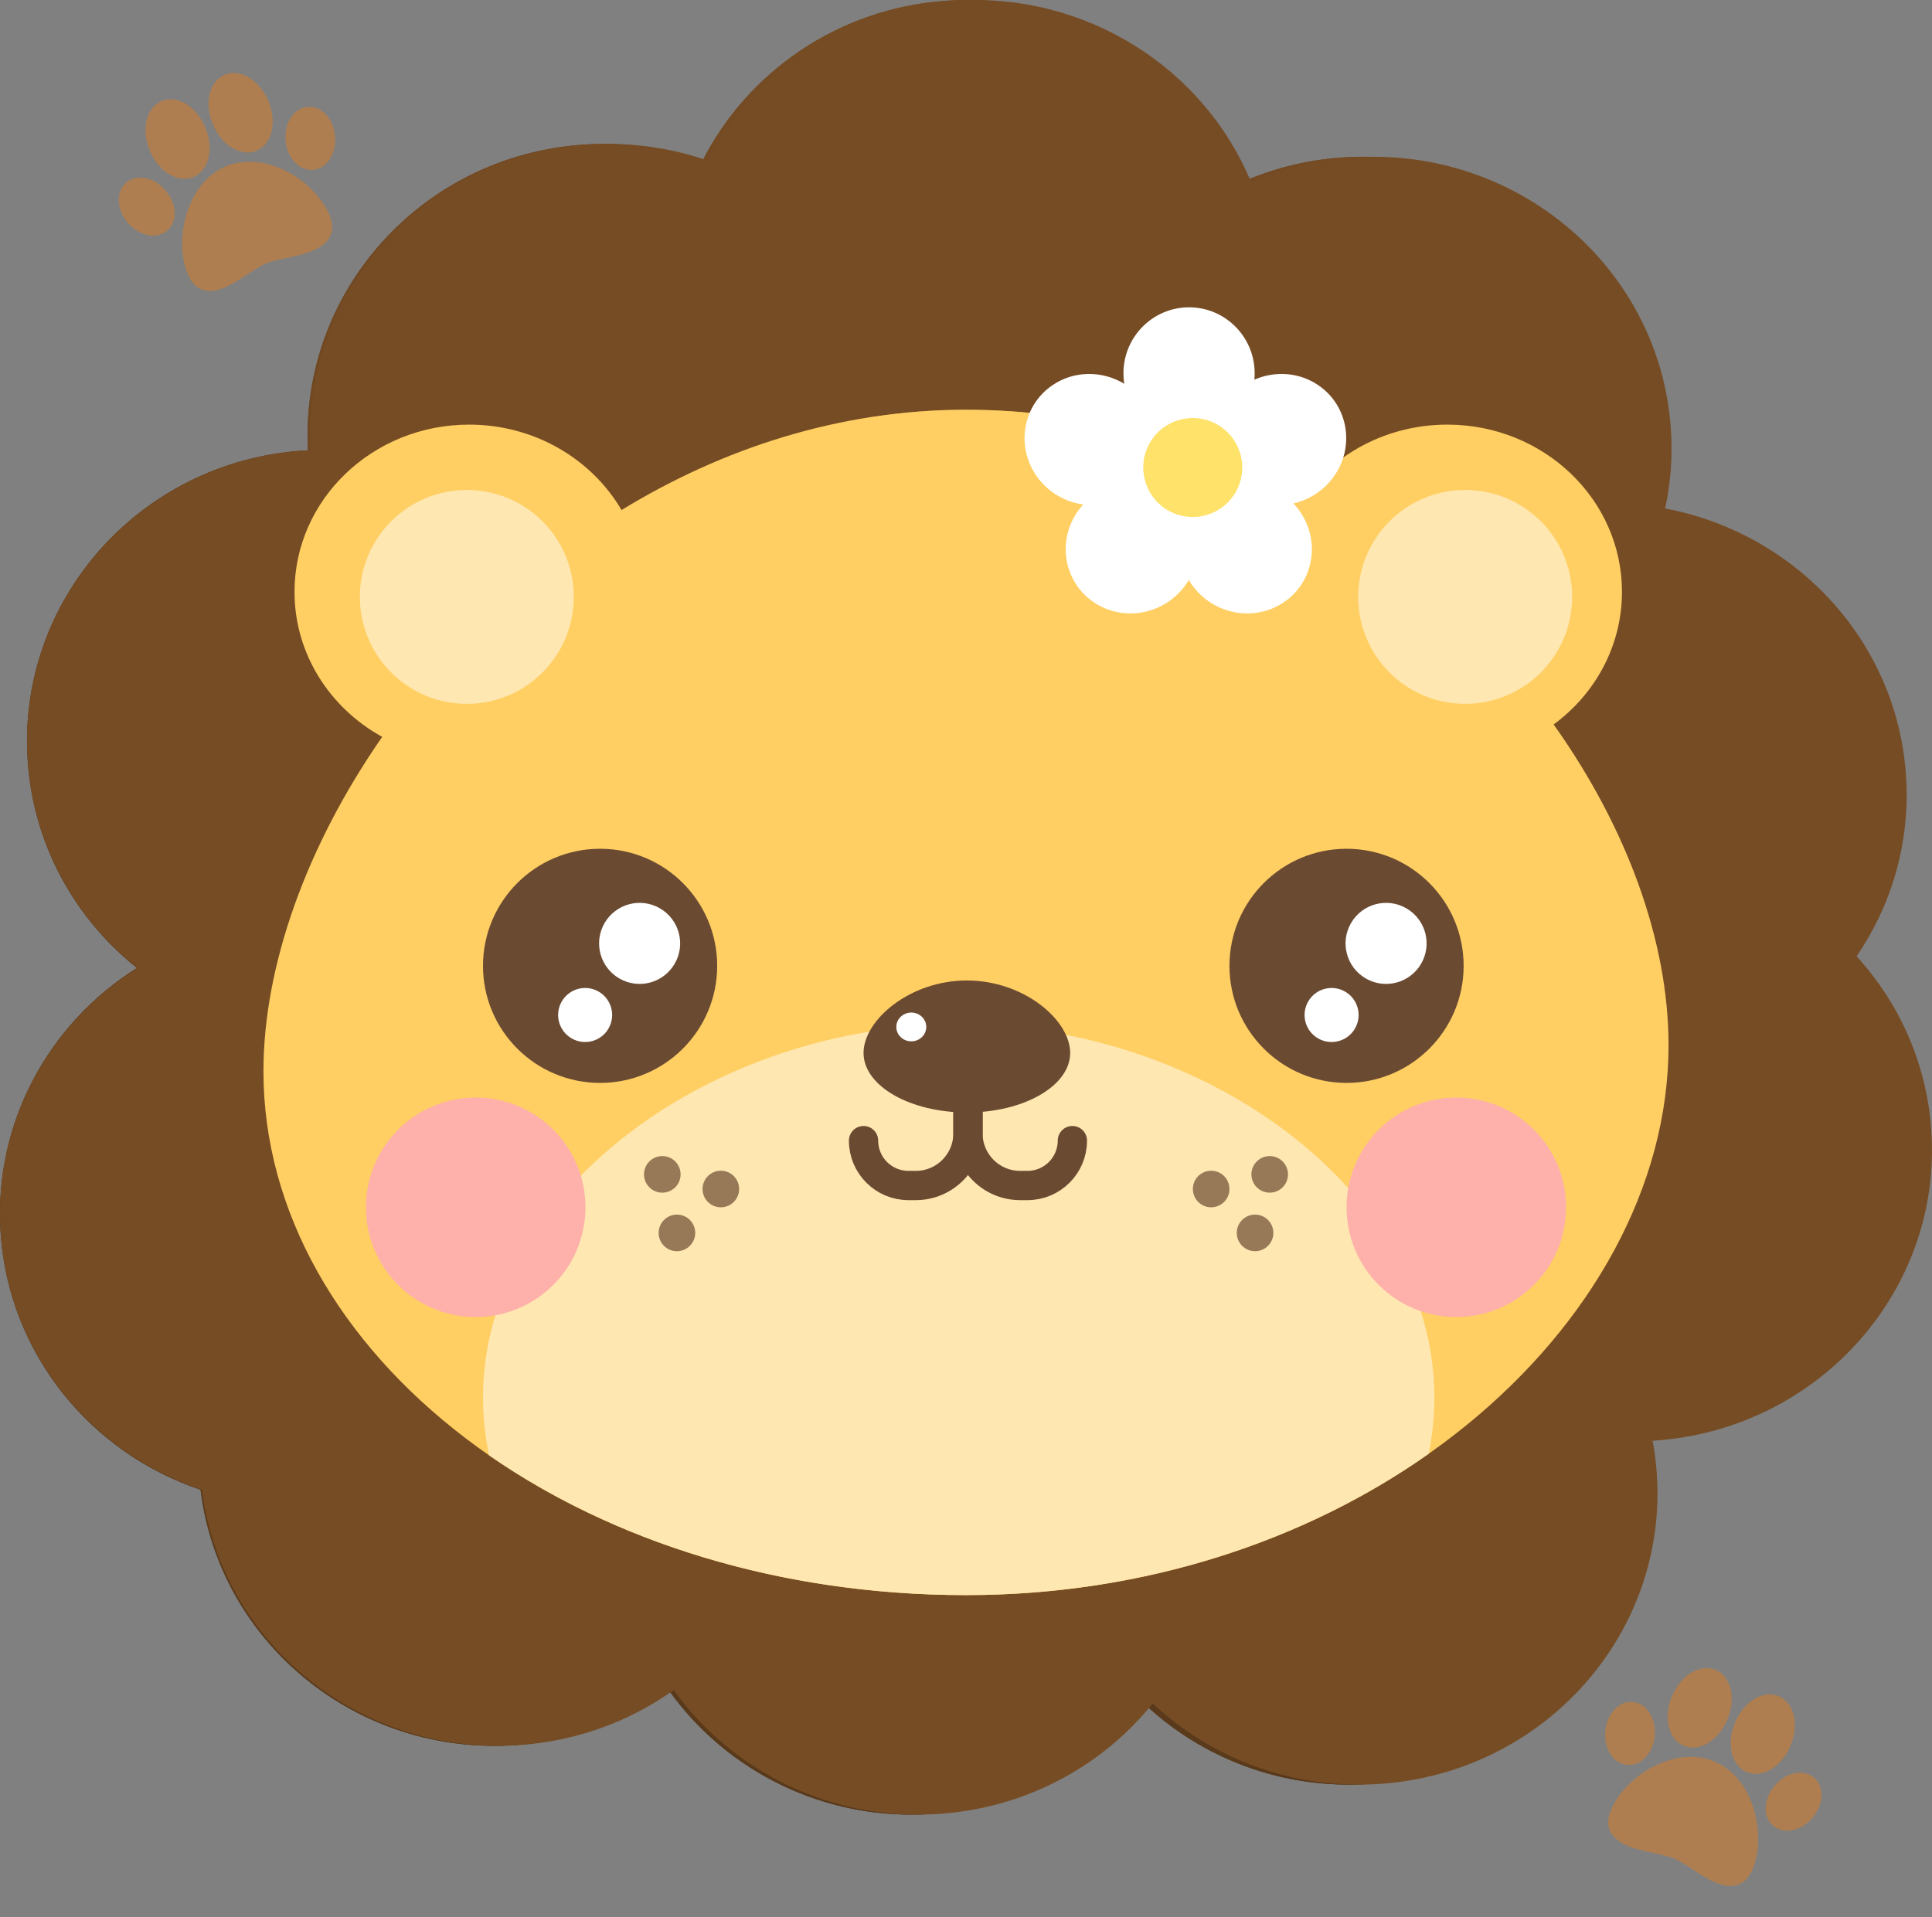 <svg width="132" height="131" viewBox="0 0 132 131" fill="none" xmlns="http://www.w3.org/2000/svg">
<rect x="0" y="0" width="132" height="131" fill="#808080" stroke="none"/>
<path d="M93.566 121.901C87.64 122.307 82.134 120.158 78.159 116.406C74.751 120.664 69.6 123.545 63.675 123.951C56.326 124.455 49.621 121.027 45.684 115.487C42.715 117.62 39.121 118.981 35.184 119.251C24.392 119.992 14.988 112.253 13.702 101.797C6.23 99.287 0.633 92.567 0.05 84.326C-0.484 76.79 3.315 69.941 9.359 66.144C5.144 62.788 2.302 57.784 1.895 52.04C1.119 41.069 9.523 31.556 20.666 30.791C20.791 30.783 20.917 30.775 21.043 30.769C20.476 19.952 28.816 10.641 39.836 9.885C42.696 9.689 45.459 10.088 47.999 10.976C51.102 4.905 57.285 0.556 64.67 0.049C73.635 -0.566 81.642 4.67 84.834 12.454C86.948 11.52 89.262 10.93 91.709 10.762C102.852 9.998 112.514 18.273 113.29 29.244C113.424 31.134 113.285 32.981 112.907 34.747C121.685 36.417 128.582 43.719 129.232 52.917C129.556 57.489 128.285 61.807 125.887 65.345C128.76 68.521 130.627 72.624 130.95 77.196C131.727 88.167 123.323 97.681 112.18 98.445C112.139 98.448 112.098 98.45 112.057 98.453C112.189 99.172 112.283 99.906 112.336 100.652C113.112 111.623 104.708 121.137 93.566 121.901Z" fill="url(#paint0_linear_303_154)"/>
<path d="M111.737 69.276C111.737 87.539 91.818 105 66 105C40.182 105 20.263 89.229 20.263 70.966C20.263 64.086 23.09 56.292 27.994 49.249C24.582 47.374 22.285 43.857 22.285 39.828C22.285 33.829 27.376 28.965 33.656 28.965C37.915 28.965 41.627 31.203 43.575 34.514C50.15 30.507 57.775 28 66 28C73.996 28 81.426 30.207 87.874 33.797C89.914 30.884 93.389 28.965 97.334 28.965C103.614 28.965 108.705 33.829 108.705 39.828C108.705 43.338 106.961 46.46 104.256 48.445C109.006 55.1 111.737 62.514 111.737 69.276Z" fill="#FFCF63"/>
<circle cx="33.579" cy="40.158" r="6.947" fill="#FFE7B1"/>
<circle cx="98.421" cy="40.158" r="6.947" fill="#FFE7B1"/>
<path fill-rule="evenodd" clip-rule="evenodd" d="M37.429 97.518C37.147 96.05 37 94.541 37 93C37 78.641 49.76 67 65.5 67C81.24 67 94 78.641 94 93C94 94.531 93.855 96.031 93.577 97.489C85.98 102.125 76.476 105 66 105C55.062 105 45.183 102.169 37.429 97.518Z" fill="#FFE7B1"/>
<g style="mix-blend-mode:multiply" opacity="0.5">
<path fill-rule="evenodd" clip-rule="evenodd" d="M43.498 34.384C42.153 38.899 41.236 44.931 45 47C52.276 51 59.921 42.119 59.921 42.119C59.921 42.119 58.5 52 67 52C75.5 52 74.395 42.119 74.395 42.119C74.395 42.119 79.263 50.918 86.5 48C91.173 46.116 89.603 38.743 87.904 33.756C87.894 33.77 87.884 33.783 87.874 33.797C81.426 30.207 73.996 28 66 28C57.775 28 50.15 30.507 43.575 34.514C43.55 34.47 43.524 34.427 43.498 34.384Z" fill="#FFCF63"/>
</g>
<circle cx="6" cy="6" r="6" transform="matrix(-1 0 0 1 46 63.487)" fill="#3A3A3A"/>
<ellipse cx="1.8" cy="2.1" rx="1.8" ry="2.1" transform="matrix(-1 0 0 1 44.2 65.287)" fill="white"/>
<circle cx="0.9" cy="0.9" r="0.9" transform="matrix(-1 0 0 1 40.6 69.487)" fill="white"/>
<path d="M35.971 60.429C39.186 58.779 40.931 58.947 43.96 60.848" stroke="#3A3A3A" stroke-width="2.5" stroke-linecap="round"/>
<path d="M93.566 121.901C87.64 122.307 82.134 120.158 78.159 116.406C74.751 120.664 69.6 123.545 63.675 123.951C56.326 124.455 49.621 121.027 45.684 115.487C42.715 117.62 39.121 118.981 35.184 119.251C24.392 119.992 14.988 112.253 13.702 101.797C6.23 99.287 0.633 92.567 0.05 84.326C-0.484 76.79 3.315 69.941 9.359 66.144C5.144 62.788 2.302 57.784 1.895 52.04C1.119 41.069 9.523 31.556 20.666 30.791C20.791 30.783 20.917 30.775 21.043 30.769C20.476 19.952 28.816 10.641 39.836 9.885C42.696 9.689 45.459 10.088 47.999 10.976C51.102 4.905 57.285 0.556 64.67 0.049C73.635 -0.566 81.642 4.67 84.834 12.454C86.948 11.52 89.262 10.93 91.709 10.762C102.852 9.998 112.514 18.273 113.29 29.244C113.424 31.134 113.285 32.981 112.907 34.747C121.685 36.417 128.582 43.719 129.232 52.917C129.556 57.489 128.285 61.807 125.887 65.345C128.76 68.521 130.627 72.624 130.95 77.196C131.727 88.167 123.323 97.681 112.18 98.445C112.139 98.448 112.098 98.45 112.057 98.453C112.189 99.172 112.283 99.906 112.336 100.652C113.112 111.623 104.708 121.137 93.566 121.901Z" fill="url(#paint1_linear_303_154)"/>
<path d="M94.28 121.901C88.309 122.307 82.761 120.158 78.756 116.406C75.322 120.664 70.132 123.545 64.161 123.951C56.756 124.455 49.999 121.027 46.033 115.487C43.041 117.62 39.419 118.981 35.453 119.251C24.578 119.992 15.102 112.253 13.807 101.797C6.277 99.287 0.638 92.567 0.05 84.326C-0.487 76.79 3.341 69.941 9.43 66.144C5.183 62.788 2.319 57.784 1.91 52.04C1.127 41.069 9.595 31.556 20.823 30.791C20.95 30.783 21.077 30.775 21.203 30.769C20.632 19.952 29.036 10.641 40.14 9.885C43.022 9.689 45.806 10.088 48.365 10.976C51.493 4.905 57.722 0.556 65.163 0.049C74.197 -0.566 82.265 4.67 85.481 12.454C87.612 11.52 89.944 10.93 92.409 10.762C103.637 9.998 113.373 18.273 114.155 29.244C114.29 31.134 114.15 32.981 113.769 34.747C122.614 36.417 129.563 43.719 130.219 52.917C130.545 57.489 129.265 61.807 126.848 65.345C129.743 68.521 131.624 72.624 131.95 77.196C132.732 88.167 124.264 97.681 113.036 98.445C112.995 98.448 112.953 98.45 112.912 98.453C113.046 99.172 113.14 99.906 113.194 100.652C113.976 111.623 105.508 121.137 94.28 121.901Z" fill="#764C24"/>
<path d="M114 71.42C114 90.632 93.096 109 66 109C38.904 109 18 92.41 18 73.198C18 65.96 20.966 57.762 26.113 50.353C22.532 48.381 20.122 44.681 20.122 40.442C20.122 34.131 25.464 29.016 32.055 29.016C36.525 29.016 40.421 31.369 42.466 34.852C49.365 30.637 57.368 28 66 28C74.392 28 82.19 30.322 88.957 34.099C91.097 31.034 94.744 29.016 98.884 29.016C105.475 29.016 110.818 34.131 110.818 40.442C110.818 44.135 108.988 47.419 106.149 49.507C111.134 56.508 114 64.307 114 71.42Z" fill="#FFCF63"/>
<circle cx="31.895" cy="40.789" r="7.308" fill="#FFE7B1"/>
<circle cx="100.105" cy="40.789" r="7.308" fill="#FFE7B1"/>
<path fill-rule="evenodd" clip-rule="evenodd" d="M33.414 99.448C33.142 98.161 33 96.843 33 95.5C33 81.417 48.655 70 65.5 70C82.345 70 98 81.417 98 95.5C98 96.808 97.865 98.093 97.607 99.347C89.246 105.242 78.256 109 66 109C53.259 109 41.888 105.332 33.414 99.448Z" fill="#FFE7B1"/>
<g style="mix-blend-mode:multiply" opacity="0.5">
<path fill-rule="evenodd" clip-rule="evenodd" d="M43.498 34.384C42.153 38.899 41.236 44.931 45 47C52.276 51 59.921 42.119 59.921 42.119C59.921 42.119 58.5 52 67 52C75.5 52 74.395 42.119 74.395 42.119C74.395 42.119 79.263 50.918 86.5 48C91.173 46.116 89.603 38.743 87.904 33.756C87.894 33.77 87.884 33.783 87.874 33.797C81.426 30.207 73.996 28 66 28C57.775 28 50.15 30.507 43.575 34.514C43.55 34.47 43.524 34.427 43.498 34.384Z" fill="#FFCF63"/>
</g>
<path d="M66.134 71.412V77.444C66.134 79.414 67.731 81.011 69.701 81.011H70.2C71.894 81.011 73.268 79.638 73.268 77.943V77.943" stroke="#6B4A32" stroke-width="2" stroke-linecap="round" stroke-linejoin="round"/>
<path d="M66.134 71.412V77.444C66.134 79.414 64.537 81.011 62.567 81.011H62.069C60.374 81.011 59 79.638 59 77.943V77.943" stroke="#6B4A32" stroke-width="2" stroke-linecap="round" stroke-linejoin="round"/>
<path d="M73.118 71.952C73.118 74.199 69.957 76.021 66.059 76.021C62.16 76.021 59 74.199 59 71.952C59 69.704 62.16 67 66.059 67C69.957 67 73.118 69.704 73.118 71.952Z" fill="#6B4A32"/>
<ellipse cx="62.262" cy="70.176" rx="1.023" ry="0.983" fill="white"/>
<circle cx="41" cy="66" r="8" fill="#6B4A32"/>
<circle cx="43.701" cy="64.466" r="2.769" transform="rotate(-150 43.701 64.466)" fill="white"/>
<circle cx="39.978" cy="69.359" r="1.846" transform="rotate(-150 39.978 69.359)" fill="white"/>
<circle cx="92" cy="66" r="8" fill="#6B4A32"/>
<circle cx="94.701" cy="64.466" r="2.769" transform="rotate(-150 94.701 64.466)" fill="white"/>
<circle cx="90.978" cy="69.359" r="1.846" transform="rotate(-150 90.978 69.359)" fill="white"/>
<circle cx="32.5" cy="82.5" r="7.5" fill="#FEB1AA"/>
<circle cx="99.5" cy="82.5" r="7.5" fill="#FEB1AA"/>
<circle cx="45.25" cy="80.25" r="1.25" fill="#6B4A32" fill-opacity="0.7"/>
<circle cx="49.25" cy="81.25" r="1.25" fill="#6B4A32" fill-opacity="0.7"/>
<circle cx="46.25" cy="84.25" r="1.25" fill="#6B4A32" fill-opacity="0.7"/>
<circle cx="1.25" cy="1.25" r="1.25" transform="matrix(-1 0 0 1 88 79)" fill="#6B4A32" fill-opacity="0.7"/>
<circle cx="1.25" cy="1.25" r="1.25" transform="matrix(-1 0 0 1 84 80)" fill="#6B4A32" fill-opacity="0.7"/>
<circle cx="1.25" cy="1.25" r="1.25" transform="matrix(-1 0 0 1 87 83)" fill="#6B4A32" fill-opacity="0.7"/>
<path fill-rule="evenodd" clip-rule="evenodd" d="M17.091 5.347C16.519 4.972 15.886 4.884 15.355 5.105C14.825 5.327 14.442 5.838 14.306 6.509C14.181 7.125 14.264 7.83 14.542 8.495C14.819 9.16 15.261 9.716 15.787 10.06C16.36 10.435 16.993 10.523 17.523 10.301C18.054 10.08 18.436 9.568 18.573 8.898C18.698 8.282 18.615 7.576 18.337 6.911C18.06 6.247 17.617 5.691 17.091 5.347ZM19.643 11.74C18.186 10.975 16.692 10.842 15.437 11.365C14.182 11.889 13.226 13.044 12.746 14.618C12.313 16.033 12.346 17.575 12.834 18.744C13.071 19.311 13.425 19.671 13.886 19.813C14.341 19.954 14.826 19.863 15.324 19.655C15.853 19.434 16.396 19.081 16.929 18.735C17.395 18.431 17.835 18.145 18.202 17.992C18.519 17.86 19.001 17.756 19.511 17.646C20.702 17.39 22.053 17.1 22.526 16.196C22.75 15.766 22.746 15.265 22.513 14.705C22.025 13.537 20.952 12.429 19.643 11.74ZM11.046 6.904C11.576 6.682 12.209 6.77 12.782 7.145C13.307 7.489 13.75 8.045 14.027 8.71C14.305 9.374 14.389 10.08 14.263 10.696C14.127 11.367 13.744 11.878 13.214 12.1C12.683 12.321 12.05 12.233 11.478 11.858C10.952 11.514 10.509 10.958 10.232 10.293C9.954 9.628 9.871 8.923 9.996 8.307C10.133 7.637 10.515 7.125 11.046 6.904ZM22.362 7.936C22.016 7.509 21.562 7.284 21.084 7.301C20.7 7.315 20.333 7.492 20.052 7.801C19.665 8.227 19.466 8.856 19.506 9.527C19.538 10.075 19.728 10.589 20.041 10.975C20.387 11.402 20.84 11.627 21.319 11.61C21.484 11.604 21.646 11.568 21.799 11.504C22.003 11.419 22.191 11.286 22.351 11.109C22.738 10.684 22.937 10.055 22.897 9.384L22.897 9.384C22.865 8.836 22.675 8.321 22.362 7.936ZM9.658 12.138C10.233 12.163 10.82 12.463 11.269 12.963C11.636 13.372 11.867 13.869 11.922 14.363C11.982 14.909 11.823 15.39 11.474 15.717C11.354 15.831 11.214 15.921 11.06 15.985C10.857 16.069 10.63 16.109 10.392 16.099C9.817 16.074 9.23 15.774 8.781 15.274L8.781 15.274C8.415 14.865 8.183 14.368 8.128 13.874C8.069 13.328 8.228 12.847 8.576 12.52C8.856 12.256 9.241 12.12 9.658 12.138Z" fill="#BE7E40" fill-opacity="0.74"/>
<path fill-rule="evenodd" clip-rule="evenodd" d="M115.476 114.347C116.048 113.972 116.681 113.884 117.211 114.105C117.742 114.327 118.125 114.838 118.261 115.509C118.386 116.125 118.303 116.83 118.025 117.495C117.748 118.16 117.305 118.716 116.779 119.06C116.207 119.435 115.574 119.523 115.044 119.301C114.513 119.08 114.13 118.568 113.994 117.898C113.869 117.282 113.952 116.576 114.23 115.911C114.507 115.247 114.95 114.691 115.476 114.347ZM112.924 120.74C114.381 119.975 115.875 119.842 117.13 120.365C118.385 120.889 119.341 122.044 119.821 123.618C120.253 125.033 120.22 126.575 119.733 127.743C119.496 128.311 119.142 128.671 118.681 128.813C118.226 128.954 117.741 128.863 117.243 128.655C116.714 128.434 116.171 128.081 115.638 127.735C115.172 127.431 114.732 127.145 114.365 126.992C114.048 126.86 113.566 126.756 113.056 126.647C111.865 126.39 110.514 126.1 110.041 125.196C109.816 124.766 109.821 124.265 110.054 123.705C110.542 122.537 111.614 121.429 112.924 120.74ZM121.521 115.904C120.991 115.682 120.358 115.77 119.785 116.145C119.259 116.489 118.817 117.045 118.539 117.71C118.262 118.374 118.178 119.08 118.304 119.696C118.44 120.366 118.823 120.878 119.353 121.099C119.884 121.321 120.517 121.233 121.089 120.858C121.615 120.514 122.058 119.958 122.335 119.293C122.612 118.628 122.696 117.923 122.571 117.307C122.434 116.637 122.052 116.125 121.521 115.904ZM110.205 116.936C110.551 116.509 111.004 116.284 111.483 116.301C111.867 116.315 112.234 116.492 112.515 116.801C112.902 117.227 113.101 117.856 113.061 118.527C113.029 119.075 112.839 119.589 112.526 119.975C112.18 120.402 111.727 120.627 111.248 120.61C111.083 120.604 110.921 120.568 110.768 120.504C110.564 120.419 110.376 120.286 110.216 120.109C109.829 119.684 109.63 119.055 109.67 118.384L109.67 118.384C109.702 117.836 109.892 117.321 110.205 116.936ZM122.909 121.138C122.334 121.163 121.747 121.463 121.298 121.964C120.931 122.372 120.699 122.869 120.645 123.363C120.585 123.909 120.744 124.39 121.093 124.717C121.213 124.831 121.353 124.92 121.506 124.984C121.71 125.069 121.937 125.109 122.175 125.099C122.75 125.074 123.337 124.774 123.786 124.274L123.786 124.274C124.152 123.865 124.384 123.368 124.438 122.874C124.498 122.328 124.339 121.847 123.991 121.52C123.71 121.256 123.326 121.121 122.909 121.138Z" fill="#BE7E40" fill-opacity="0.74"/>
<path d="M85.702 25.945C85.716 25.803 85.722 25.659 85.722 25.513C85.722 23.021 83.716 21 81.24 21C78.764 21 76.757 23.021 76.757 25.513C76.757 25.755 76.776 25.993 76.812 26.224C75.319 25.321 73.385 25.304 71.886 26.337C69.858 27.733 69.393 30.521 70.846 32.563C71.621 33.651 72.785 34.308 74.01 34.472C73.886 34.609 73.768 34.755 73.658 34.909C72.205 36.95 72.671 39.738 74.699 41.135C76.727 42.531 79.549 42.008 81.003 39.967C81.081 39.856 81.154 39.744 81.221 39.63C81.288 39.744 81.361 39.856 81.44 39.967C82.893 42.008 85.716 42.531 87.744 41.135C89.772 39.738 90.238 36.95 88.784 34.909C88.655 34.727 88.515 34.558 88.366 34.401C89.442 34.159 90.441 33.532 91.131 32.563C92.585 30.521 92.119 27.733 90.091 26.337C88.766 25.424 87.102 25.331 85.702 25.945Z" fill="white"/>
<g style="mix-blend-mode:multiply">
<circle cx="81.493" cy="31.947" r="3.382" transform="rotate(24.655 81.493 31.947)" fill="#FFCE05" fill-opacity="0.6"/>
</g>
<defs>
<linearGradient id="paint0_linear_303_154" x1="65.5" y1="0" x2="65.5" y2="124" gradientUnits="userSpaceOnUse">
<stop stop-color="#764C24"/>
<stop offset="1" stop-color="#58391B"/>
</linearGradient>
<linearGradient id="paint1_linear_303_154" x1="65.5" y1="0" x2="65.5" y2="124" gradientUnits="userSpaceOnUse">
<stop stop-color="#764C24"/>
<stop offset="1" stop-color="#58391B"/>
</linearGradient>
</defs>
</svg>
